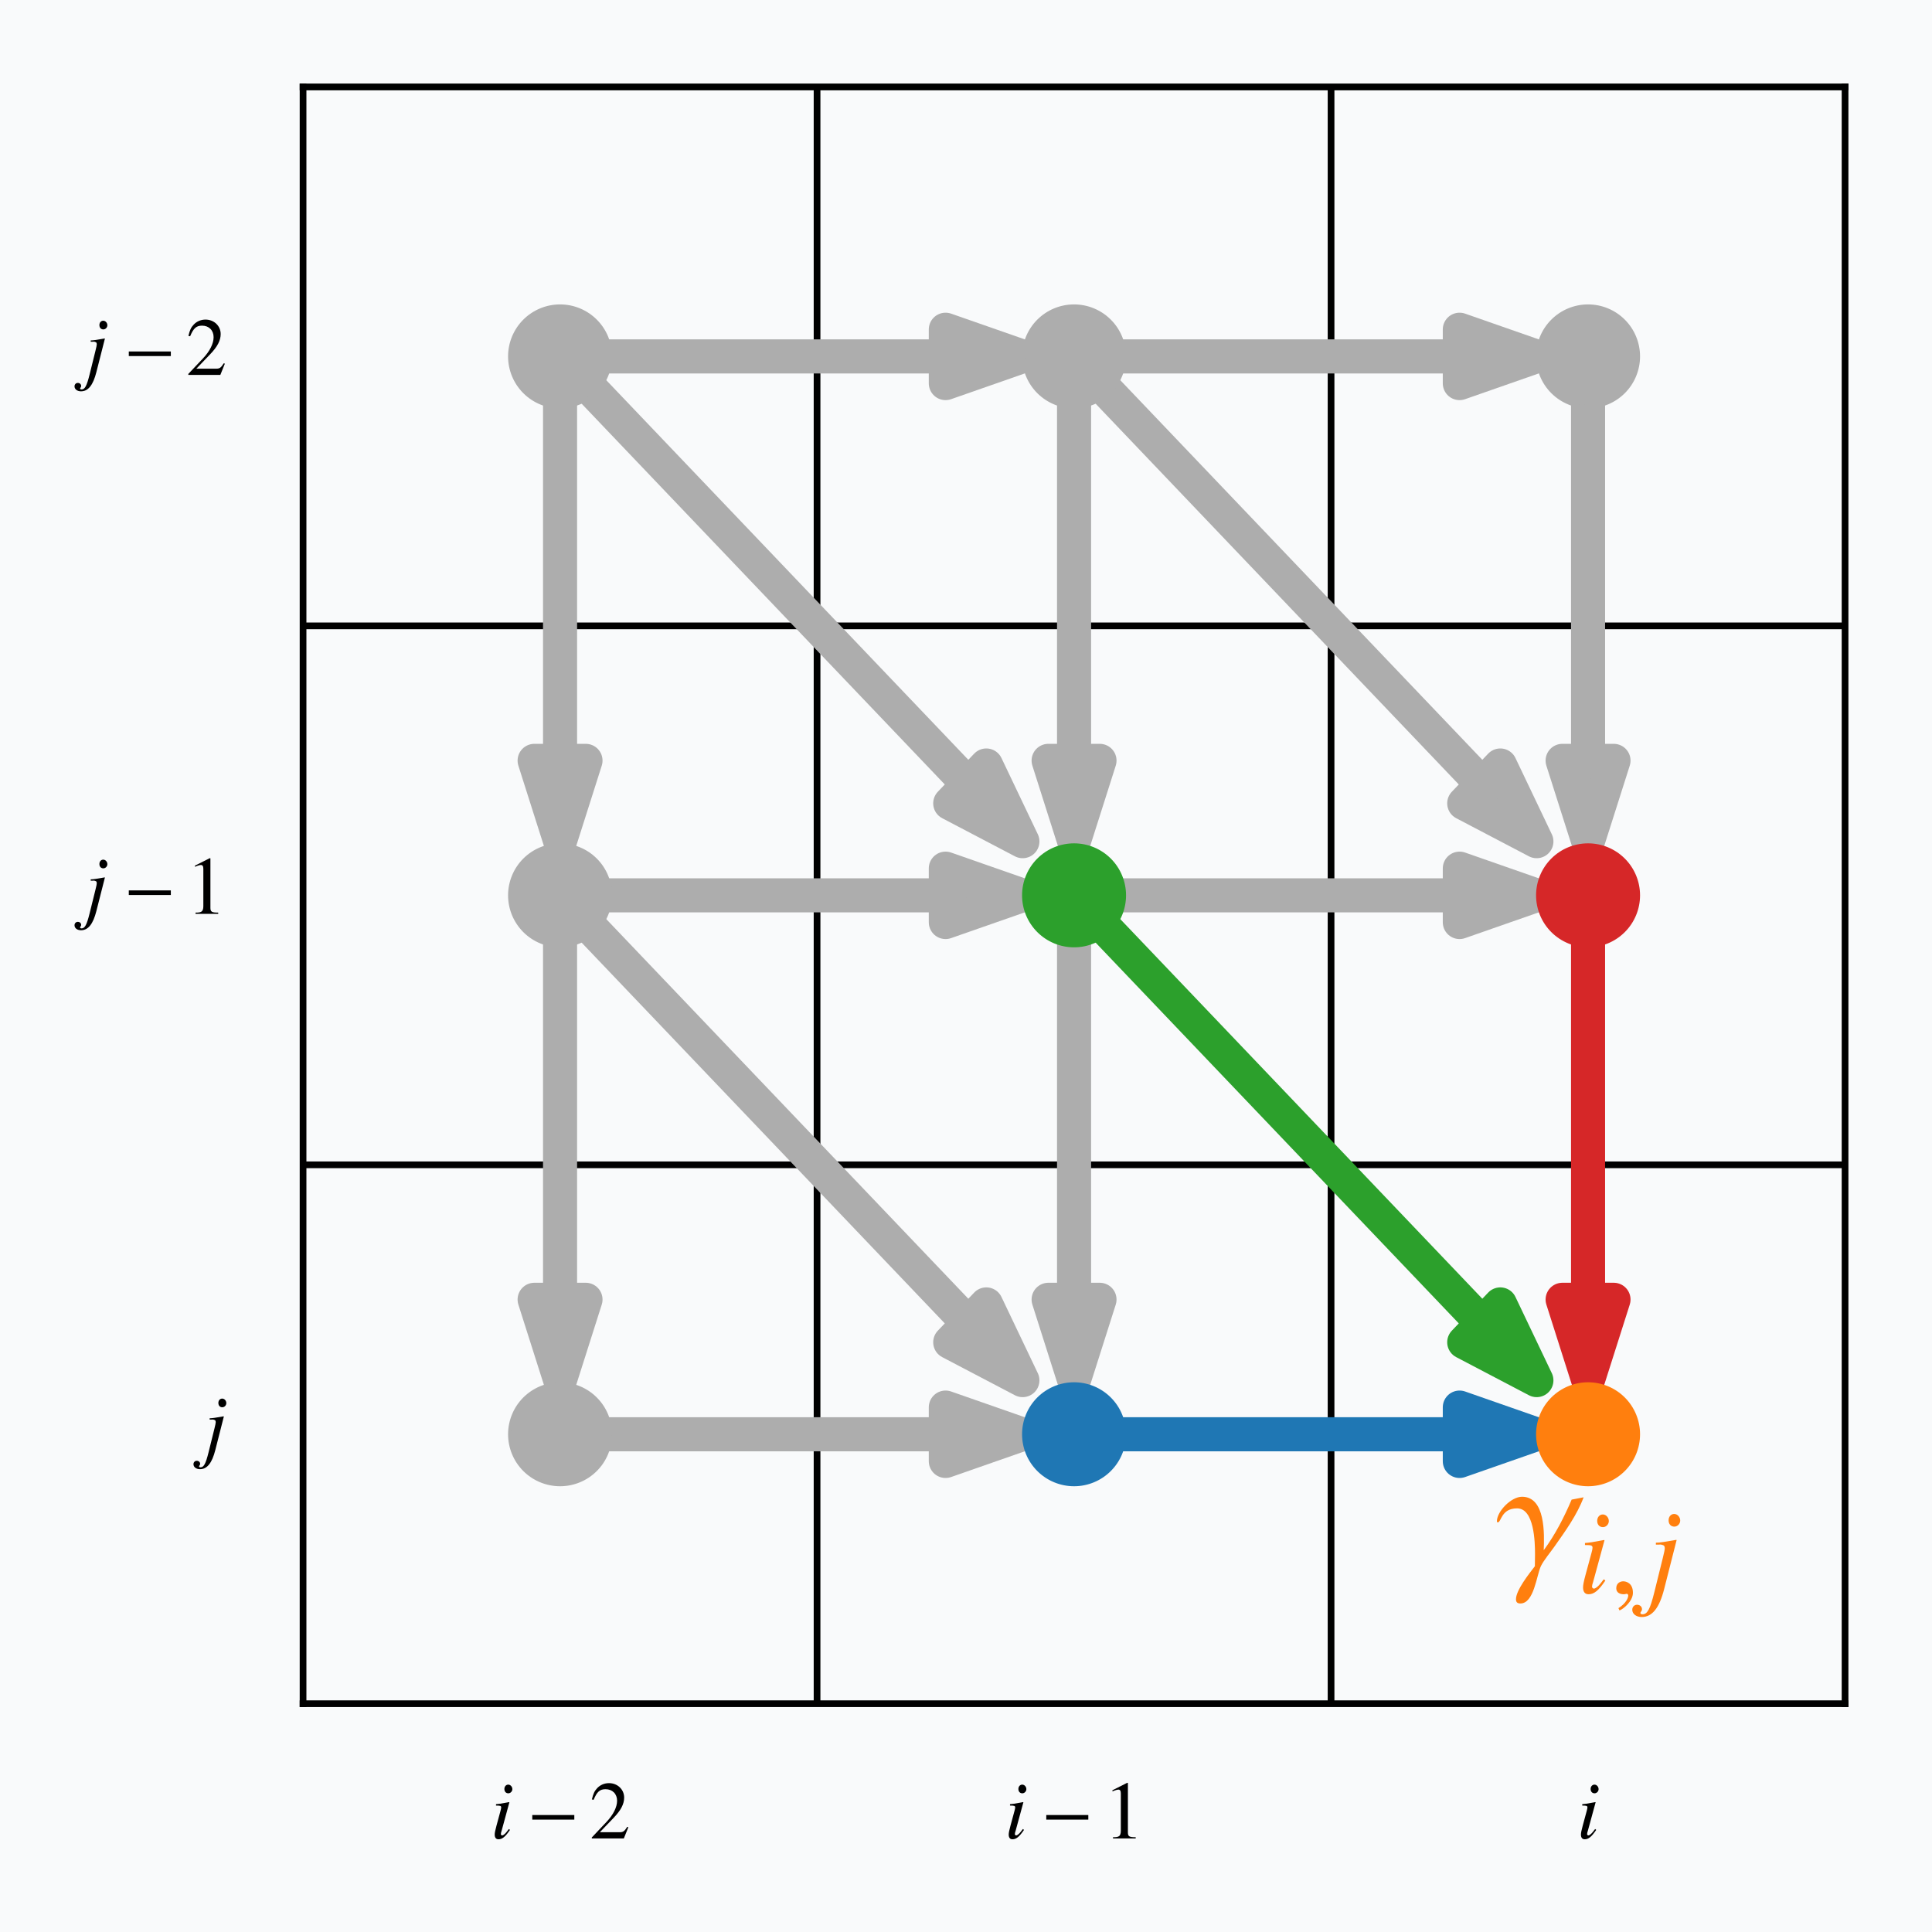 <?xml version="1.0" encoding="utf-8" standalone="no"?>
<!DOCTYPE svg PUBLIC "-//W3C//DTD SVG 1.1//EN"
  "http://www.w3.org/Graphics/SVG/1.1/DTD/svg11.dtd">
<svg height="576pt" version="1.1" viewBox="0 0 576 576" width="576pt" xmlns="http://www.w3.org/2000/svg" xmlns:xlink="http://www.w3.org/1999/xlink">
 <defs>
  <style type="text/css">*{stroke-linecap:butt;stroke-linejoin:round;}</style>
 </defs>
 <g id="figure_1">
  <g id="patch_1">
   <path d="M 0 576 
L 576 576 
L 576 0 
L 0 0 
z
" style="fill:#f9fafb;"/>
  </g>
  <g id="axes_1">
   <g id="patch_2">
    <path d="M 90.353 507.944 
L 550.08 507.944 
L 550.08 25.92 
L 90.353 25.92 
z
" style="fill:#f9fafb;"/>
   </g>
   <g id="line2d_1">
    <path clip-path="url(#p2d4d953dcd)" d="M 243.595 507.944 
L 243.595 25.92 
" style="fill:none;stroke:#000000;stroke-linecap:square;stroke-width:2;"/>
   </g>
   <g id="line2d_2">
    <path clip-path="url(#p2d4d953dcd)" d="M 90.353 347.269 
L 550.08 347.269 
" style="fill:none;stroke:#000000;stroke-linecap:square;stroke-width:2;"/>
   </g>
   <g id="line2d_3">
    <path clip-path="url(#p2d4d953dcd)" d="M 396.838 507.944 
L 396.838 25.92 
" style="fill:none;stroke:#000000;stroke-linecap:square;stroke-width:2;"/>
   </g>
   <g id="line2d_4">
    <path clip-path="url(#p2d4d953dcd)" d="M 90.353 186.595 
L 550.08 186.595 
" style="fill:none;stroke:#000000;stroke-linecap:square;stroke-width:2;"/>
   </g>
   <g id="patch_3">
    <path clip-path="url(#p2d4d953dcd)" d="M 304.892 106.257 
L 281.906 114.291 
L 281.906 106.338 
L 166.974 106.338 
L 166.974 106.177 
L 281.906 106.177 
L 281.906 98.224 
z
" style="fill:#adadad;stroke:#adadad;stroke-linejoin:miter;stroke-width:10;"/>
   </g>
   <g id="patch_4">
    <path clip-path="url(#p2d4d953dcd)" d="M 166.974 250.864 
L 159.312 226.763 
L 166.897 226.763 
L 166.897 106.257 
L 167.051 106.257 
L 167.051 226.763 
L 174.636 226.763 
z
" style="fill:#adadad;stroke:#adadad;stroke-linejoin:miter;stroke-width:10;"/>
   </g>
   <g id="patch_5">
    <path clip-path="url(#p2d4d953dcd)" d="M 304.892 250.864 
L 283.22 239.503 
L 288.584 233.879 
L 166.92 106.314 
L 167.028 106.2 
L 288.692 233.765 
L 294.056 228.142 
z
" style="fill:#adadad;stroke:#adadad;stroke-linejoin:miter;stroke-width:10;"/>
   </g>
   <g id="patch_6">
    <path clip-path="url(#p2d4d953dcd)" d="M 304.892 266.932 
L 281.906 274.966 
L 281.906 267.012 
L 166.974 267.012 
L 166.974 266.851 
L 281.906 266.851 
L 281.906 258.898 
z
" style="fill:#adadad;stroke:#adadad;stroke-linejoin:miter;stroke-width:10;"/>
   </g>
   <g id="patch_7">
    <path clip-path="url(#p2d4d953dcd)" d="M 166.974 411.539 
L 159.312 387.438 
L 166.897 387.438 
L 166.897 266.932 
L 167.051 266.932 
L 167.051 387.438 
L 174.636 387.438 
z
" style="fill:#adadad;stroke:#adadad;stroke-linejoin:miter;stroke-width:10;"/>
   </g>
   <g id="patch_8">
    <path clip-path="url(#p2d4d953dcd)" d="M 304.892 411.539 
L 283.22 400.177 
L 288.584 394.554 
L 166.92 266.989 
L 167.028 266.875 
L 288.692 394.44 
L 294.056 388.816 
z
" style="fill:#adadad;stroke:#adadad;stroke-linejoin:miter;stroke-width:10;"/>
   </g>
   <g id="patch_9">
    <path clip-path="url(#p2d4d953dcd)" d="M 304.892 427.606 
L 281.906 435.64 
L 281.906 427.687 
L 166.974 427.687 
L 166.974 427.526 
L 281.906 427.526 
L 281.906 419.573 
z
" style="fill:#adadad;stroke:#adadad;stroke-linejoin:miter;stroke-width:10;"/>
   </g>
   <g id="patch_10">
    <path clip-path="url(#p2d4d953dcd)" d="M 458.135 106.257 
L 435.148 114.291 
L 435.148 106.338 
L 320.216 106.338 
L 320.216 106.177 
L 435.148 106.177 
L 435.148 98.224 
z
" style="fill:#adadad;stroke:#adadad;stroke-linejoin:miter;stroke-width:10;"/>
   </g>
   <g id="patch_11">
    <path clip-path="url(#p2d4d953dcd)" d="M 320.216 250.864 
L 312.554 226.763 
L 320.14 226.763 
L 320.14 106.257 
L 320.293 106.257 
L 320.293 226.763 
L 327.878 226.763 
z
" style="fill:#adadad;stroke:#adadad;stroke-linejoin:miter;stroke-width:10;"/>
   </g>
   <g id="patch_12">
    <path clip-path="url(#p2d4d953dcd)" d="M 458.135 250.864 
L 436.463 239.503 
L 441.827 233.879 
L 320.162 106.314 
L 320.271 106.2 
L 441.935 233.765 
L 447.299 228.142 
z
" style="fill:#adadad;stroke:#adadad;stroke-linejoin:miter;stroke-width:10;"/>
   </g>
   <g id="patch_13">
    <path clip-path="url(#p2d4d953dcd)" d="M 458.135 266.932 
L 435.148 274.966 
L 435.148 267.012 
L 320.216 267.012 
L 320.216 266.851 
L 435.148 266.851 
L 435.148 258.898 
z
" style="fill:#adadad;stroke:#adadad;stroke-linejoin:miter;stroke-width:10;"/>
   </g>
   <g id="patch_14">
    <path clip-path="url(#p2d4d953dcd)" d="M 320.216 411.539 
L 312.554 387.438 
L 320.14 387.438 
L 320.14 266.932 
L 320.293 266.932 
L 320.293 387.438 
L 327.878 387.438 
z
" style="fill:#adadad;stroke:#adadad;stroke-linejoin:miter;stroke-width:10;"/>
   </g>
   <g id="patch_15">
    <path clip-path="url(#p2d4d953dcd)" d="M 473.459 250.864 
L 465.797 226.763 
L 473.382 226.763 
L 473.382 106.257 
L 473.535 106.257 
L 473.535 226.763 
L 481.121 226.763 
z
" style="fill:#adadad;stroke:#adadad;stroke-linejoin:miter;stroke-width:10;"/>
   </g>
   <g id="text_1">
    <!-- $i$ -->
    <g transform="translate(470.135 548.112)scale(0.24 -0.24)">
     <defs>
      <path d="M 1421 737 
C 1267 532 1222 481 1158 410 
C 1050 301 954 237 896 237 
C 845 237 794 288 794 333 
C 794 398 813 493 858 615 
C 858 635 877 680 890 731 
L 890 743 
L 896 756 
L 1459 2821 
L 1440 2833 
C 794 2711 666 2692 416 2673 
L 416 2564 
C 755 2564 819 2545 819 2417 
C 819 2366 800 2263 762 2135 
L 454 1000 
C 352 628 314 430 314 301 
C 314 64 416 -64 608 -64 
C 902 -64 1139 128 1504 667 
L 1421 737 
z
M 1370 4197 
C 1197 4197 1069 4050 1069 3858 
C 1069 3654 1190 3520 1376 3520 
C 1542 3520 1690 3667 1690 3845 
C 1690 4031 1542 4197 1370 4197 
z
" id="NimbusRomNo9L-ReguItal-69" transform="scale(0.016)"/>
     </defs>
     <use transform="scale(0.996)" xlink:href="#NimbusRomNo9L-ReguItal-69"/>
    </g>
   </g>
   <g id="text_2">
    <!-- $i-1$ -->
    <g transform="translate(299.531 548.112)scale(0.24 -0.24)">
     <defs>
      <path d="M 3673 1469 
L 3673 1827 
L 396 1827 
L 396 1469 
L 3673 1469 
z
" id="txsys-0" transform="scale(0.016)"/>
      <path d="M 2522 0 
L 2522 96 
C 2016 96 1914 160 1914 470 
L 1914 4327 
L 1862 4339 
L 710 3757 
L 710 3667 
C 787 3699 858 3725 883 3738 
C 998 3783 1107 3808 1171 3808 
C 1306 3808 1363 3711 1363 3505 
L 1363 592 
C 1363 379 1312 232 1210 173 
C 1114 116 1024 96 755 96 
L 755 0 
L 2522 0 
z
" id="TeXGyreTermes-Regular-31" transform="scale(0.016)"/>
     </defs>
     <use transform="scale(0.996)" xlink:href="#NimbusRomNo9L-ReguItal-69"/>
     <use transform="translate(45.369 0)scale(0.996)" xlink:href="#txsys-0"/>
     <use transform="translate(122.568 0)scale(0.996)" xlink:href="#TeXGyreTermes-Regular-31"/>
    </g>
   </g>
   <g id="text_3">
    <!-- $i-2$ -->
    <g transform="translate(146.288 548.112)scale(0.24 -0.24)">
     <defs>
      <path d="M 3040 875 
L 2957 907 
C 2720 544 2637 486 2349 486 
L 819 486 
L 1894 1609 
C 2464 2202 2714 2687 2714 3185 
C 2714 3823 2195 4313 1530 4313 
C 1178 4313 845 4173 608 3918 
C 403 3700 307 3496 198 3043 
L 333 3011 
C 589 3636 819 3840 1261 3840 
C 1798 3840 2163 3476 2163 2940 
C 2163 2443 1869 1850 1331 1282 
L 192 77 
L 192 0 
L 2688 0 
L 3040 875 
z
" id="TeXGyreTermes-Regular-32" transform="scale(0.016)"/>
     </defs>
     <use transform="scale(0.996)" xlink:href="#NimbusRomNo9L-ReguItal-69"/>
     <use transform="translate(45.369 0)scale(0.996)" xlink:href="#txsys-0"/>
     <use transform="translate(122.568 0)scale(0.996)" xlink:href="#TeXGyreTermes-Regular-32"/>
    </g>
   </g>
   <g id="text_4">
    <!-- $j$ -->
    <g transform="translate(60.719 433.124)scale(0.24 -0.24)">
     <defs>
      <path d="M 1574 2829 
L 1555 2841 
C 986 2739 666 2688 467 2688 
L 467 2586 
L 640 2586 
L 685 2592 
C 736 2598 864 2560 896 2534 
C 922 2509 941 2451 941 2389 
C 941 2325 909 2152 838 1879 
L 378 20 
C 160 -853 13 -1133 -243 -1133 
C -320 -1133 -358 -1108 -358 -1063 
C -358 -1037 -352 -1025 -326 -994 
C -288 -943 -275 -911 -275 -859 
C -275 -726 -390 -624 -538 -624 
C -685 -624 -794 -739 -794 -891 
C -794 -1115 -582 -1280 -288 -1280 
C 269 -1280 653 -797 909 215 
L 1574 2829 
z
M 1446 4224 
C 1274 4224 1146 4083 1146 3885 
C 1146 3681 1267 3547 1453 3547 
C 1619 3547 1766 3694 1766 3872 
C 1766 4058 1619 4224 1446 4224 
z
" id="NimbusRomNo9L-ReguItal-6a" transform="scale(0.016)"/>
     </defs>
     <use transform="scale(0.996)" xlink:href="#NimbusRomNo9L-ReguItal-6a"/>
    </g>
   </g>
   <g id="text_5">
    <!-- $j-1$ -->
    <g transform="translate(25.254 272.449)scale(0.24 -0.24)">
     <use transform="scale(0.996)" xlink:href="#NimbusRomNo9L-ReguItal-6a"/>
     <use transform="translate(48.457 0)scale(0.996)" xlink:href="#txsys-0"/>
     <use transform="translate(125.656 0)scale(0.996)" xlink:href="#TeXGyreTermes-Regular-31"/>
    </g>
   </g>
   <g id="text_6">
    <!-- $j-2$ -->
    <g transform="translate(25.254 111.775)scale(0.24 -0.24)">
     <use transform="scale(0.996)" xlink:href="#NimbusRomNo9L-ReguItal-6a"/>
     <use transform="translate(48.457 0)scale(0.996)" xlink:href="#txsys-0"/>
     <use transform="translate(125.656 0)scale(0.996)" xlink:href="#TeXGyreTermes-Regular-32"/>
    </g>
   </g>
   <g id="text_7">
    <g id="patch_16">
     <path d="M 437.981 490.317 
L 508.937 490.317 
L 508.937 431.222 
L 437.981 431.222 
z
" style="fill:#f9fafb;stroke:#f9fafb;stroke-linejoin:miter;"/>
    </g>
    <!-- $\gamma_{i,j}$ -->
    <g style="fill:#ff7f0e;" transform="translate(446.141 467.775)scale(0.48 -0.48)">
     <defs>
      <path d="M 3398 2794 
L 2931 2704 
C 2637 2014 2291 1338 1843 731 
C 1869 1360 1914 2816 998 2816 
C 570 2816 19 2240 19 1862 
C 19 1843 26 1817 51 1817 
C 192 1817 179 2363 806 2363 
C 1472 2363 1504 1052 1504 584 
C 1504 417 1498 269 1498 108 
C 1280 -175 762 -824 762 -1177 
C 762 -1293 813 -1344 934 -1344 
C 1466 -1344 1562 -252 1734 114 
C 1843 339 2112 661 2259 871 
C 2682 1472 3142 2104 3398 2794 
z
" id="rtxmi-d" transform="scale(0.016)"/>
      <path d="M 1248 12 
C 1248 544 877 627 730 627 
C 570 627 358 531 358 256 
C 358 0 589 -64 755 -64 
C 800 -64 832 -58 851 -52 
C 877 -45 896 -39 909 -39 
C 954 -39 998 -71 998 -128 
C 998 -250 896 -538 474 -807 
L 531 -928 
C 723 -864 1248 -442 1248 12 
z
" id="rtxmi-3b" transform="scale(0.016)"/>
     </defs>
     <use transform="scale(0.996)" xlink:href="#rtxmi-d"/>
     <use transform="translate(50.152 -14.944)scale(0.727)" xlink:href="#NimbusRomNo9L-ReguItal-69"/>
     <use transform="translate(70.261 -14.944)scale(0.727)" xlink:href="#rtxmi-3b"/>
     <use transform="translate(93.606 -14.944)scale(0.727)" xlink:href="#NimbusRomNo9L-ReguItal-6a"/>
    </g>
   </g>
   <g id="line2d_5">
    <defs>
     <path d="M 0 15 
C 3.978 15 7.794 13.42 10.607 10.607 
C 13.42 7.794 15 3.978 15 0 
C 15 -3.978 13.42 -7.794 10.607 -10.607 
C 7.794 -13.42 3.978 -15 0 -15 
C -3.978 -15 -7.794 -13.42 -10.607 -10.607 
C -13.42 -7.794 -15 -3.978 -15 0 
C -15 3.978 -13.42 7.794 -10.607 10.607 
C -7.794 13.42 -3.978 15 0 15 
z
" id="m30c267eb7b" style="stroke:#adadad;"/>
    </defs>
    <g clip-path="url(#p2d4d953dcd)">
     <use style="fill:#adadad;stroke:#adadad;" x="166.974" xlink:href="#m30c267eb7b" y="106.257"/>
     <use style="fill:#adadad;stroke:#adadad;" x="166.974" xlink:href="#m30c267eb7b" y="266.932"/>
     <use style="fill:#adadad;stroke:#adadad;" x="166.974" xlink:href="#m30c267eb7b" y="427.606"/>
     <use style="fill:#adadad;stroke:#adadad;" x="320.216" xlink:href="#m30c267eb7b" y="106.257"/>
     <use style="fill:#adadad;stroke:#adadad;" x="473.459" xlink:href="#m30c267eb7b" y="106.257"/>
    </g>
   </g>
   <g id="line2d_6">
    <defs>
     <path d="M 0 15 
C 3.978 15 7.794 13.42 10.607 10.607 
C 13.42 7.794 15 3.978 15 0 
C 15 -3.978 13.42 -7.794 10.607 -10.607 
C 7.794 -13.42 3.978 -15 0 -15 
C -3.978 -15 -7.794 -13.42 -10.607 -10.607 
C -13.42 -7.794 -15 -3.978 -15 0 
C -15 3.978 -13.42 7.794 -10.607 10.607 
C -7.794 13.42 -3.978 15 0 15 
z
" id="m7627720045" style="stroke:#2ca02c;"/>
    </defs>
    <g clip-path="url(#p2d4d953dcd)">
     <use style="fill:#2ca02c;stroke:#2ca02c;" x="320.216" xlink:href="#m7627720045" y="266.932"/>
    </g>
   </g>
   <g id="line2d_7">
    <defs>
     <path d="M 0 15 
C 3.978 15 7.794 13.42 10.607 10.607 
C 13.42 7.794 15 3.978 15 0 
C 15 -3.978 13.42 -7.794 10.607 -10.607 
C 7.794 -13.42 3.978 -15 0 -15 
C -3.978 -15 -7.794 -13.42 -10.607 -10.607 
C -13.42 -7.794 -15 -3.978 -15 0 
C -15 3.978 -13.42 7.794 -10.607 10.607 
C -7.794 13.42 -3.978 15 0 15 
z
" id="mf35ae370dc" style="stroke:#1f77b4;"/>
    </defs>
    <g clip-path="url(#p2d4d953dcd)">
     <use style="fill:#1f77b4;stroke:#1f77b4;" x="320.216" xlink:href="#mf35ae370dc" y="427.606"/>
    </g>
   </g>
   <g id="line2d_8">
    <defs>
     <path d="M 0 15 
C 3.978 15 7.794 13.42 10.607 10.607 
C 13.42 7.794 15 3.978 15 0 
C 15 -3.978 13.42 -7.794 10.607 -10.607 
C 7.794 -13.42 3.978 -15 0 -15 
C -3.978 -15 -7.794 -13.42 -10.607 -10.607 
C -13.42 -7.794 -15 -3.978 -15 0 
C -15 3.978 -13.42 7.794 -10.607 10.607 
C -7.794 13.42 -3.978 15 0 15 
z
" id="m0115f3d7cc" style="stroke:#d62728;"/>
    </defs>
    <g clip-path="url(#p2d4d953dcd)">
     <use style="fill:#d62728;stroke:#d62728;" x="473.459" xlink:href="#m0115f3d7cc" y="266.932"/>
    </g>
   </g>
   <g id="patch_17">
    <path clip-path="url(#p2d4d953dcd)" d="M 458.135 411.539 
L 436.463 400.177 
L 441.827 394.554 
L 320.162 266.989 
L 320.271 266.875 
L 441.935 394.44 
L 447.299 388.816 
z
" style="fill:#2ca02c;stroke:#2ca02c;stroke-linejoin:miter;stroke-width:10;"/>
   </g>
   <g id="patch_18">
    <path clip-path="url(#p2d4d953dcd)" d="M 458.135 427.606 
L 435.148 435.64 
L 435.148 427.687 
L 320.216 427.687 
L 320.216 427.526 
L 435.148 427.526 
L 435.148 419.573 
z
" style="fill:#1f77b4;stroke:#1f77b4;stroke-linejoin:miter;stroke-width:10;"/>
   </g>
   <g id="patch_19">
    <path clip-path="url(#p2d4d953dcd)" d="M 473.459 411.539 
L 465.797 387.438 
L 473.382 387.438 
L 473.382 266.932 
L 473.535 266.932 
L 473.535 387.438 
L 481.121 387.438 
z
" style="fill:#d62728;stroke:#d62728;stroke-linejoin:miter;stroke-width:10;"/>
   </g>
   <g id="matplotlib.axis_1"/>
   <g id="matplotlib.axis_2"/>
   <g id="line2d_9">
    <defs>
     <path d="M 0 15 
C 3.978 15 7.794 13.42 10.607 10.607 
C 13.42 7.794 15 3.978 15 0 
C 15 -3.978 13.42 -7.794 10.607 -10.607 
C 7.794 -13.42 3.978 -15 0 -15 
C -3.978 -15 -7.794 -13.42 -10.607 -10.607 
C -13.42 -7.794 -15 -3.978 -15 0 
C -15 3.978 -13.42 7.794 -10.607 10.607 
C -7.794 13.42 -3.978 15 0 15 
z
" id="m25075a21cd" style="stroke:#ff7f0e;"/>
    </defs>
    <g clip-path="url(#p2d4d953dcd)">
     <use style="fill:#ff7f0e;stroke:#ff7f0e;" x="473.459" xlink:href="#m25075a21cd" y="427.606"/>
    </g>
   </g>
   <g id="patch_20">
    <path d="M 90.353 507.944 
L 90.353 25.92 
" style="fill:none;stroke:#000000;stroke-linecap:square;stroke-linejoin:miter;stroke-width:2;"/>
   </g>
   <g id="patch_21">
    <path d="M 550.08 507.944 
L 550.08 25.92 
" style="fill:none;stroke:#000000;stroke-linecap:square;stroke-linejoin:miter;stroke-width:2;"/>
   </g>
   <g id="patch_22">
    <path d="M 90.353 507.944 
L 550.08 507.944 
" style="fill:none;stroke:#000000;stroke-linecap:square;stroke-linejoin:miter;stroke-width:2;"/>
   </g>
   <g id="patch_23">
    <path d="M 90.353 25.92 
L 550.08 25.92 
" style="fill:none;stroke:#000000;stroke-linecap:square;stroke-linejoin:miter;stroke-width:2;"/>
   </g>
  </g>
 </g>
 <defs>
  <clipPath id="p2d4d953dcd">
   <rect height="482.024" width="459.727" x="90.353" y="25.92"/>
  </clipPath>
 </defs>
</svg>
